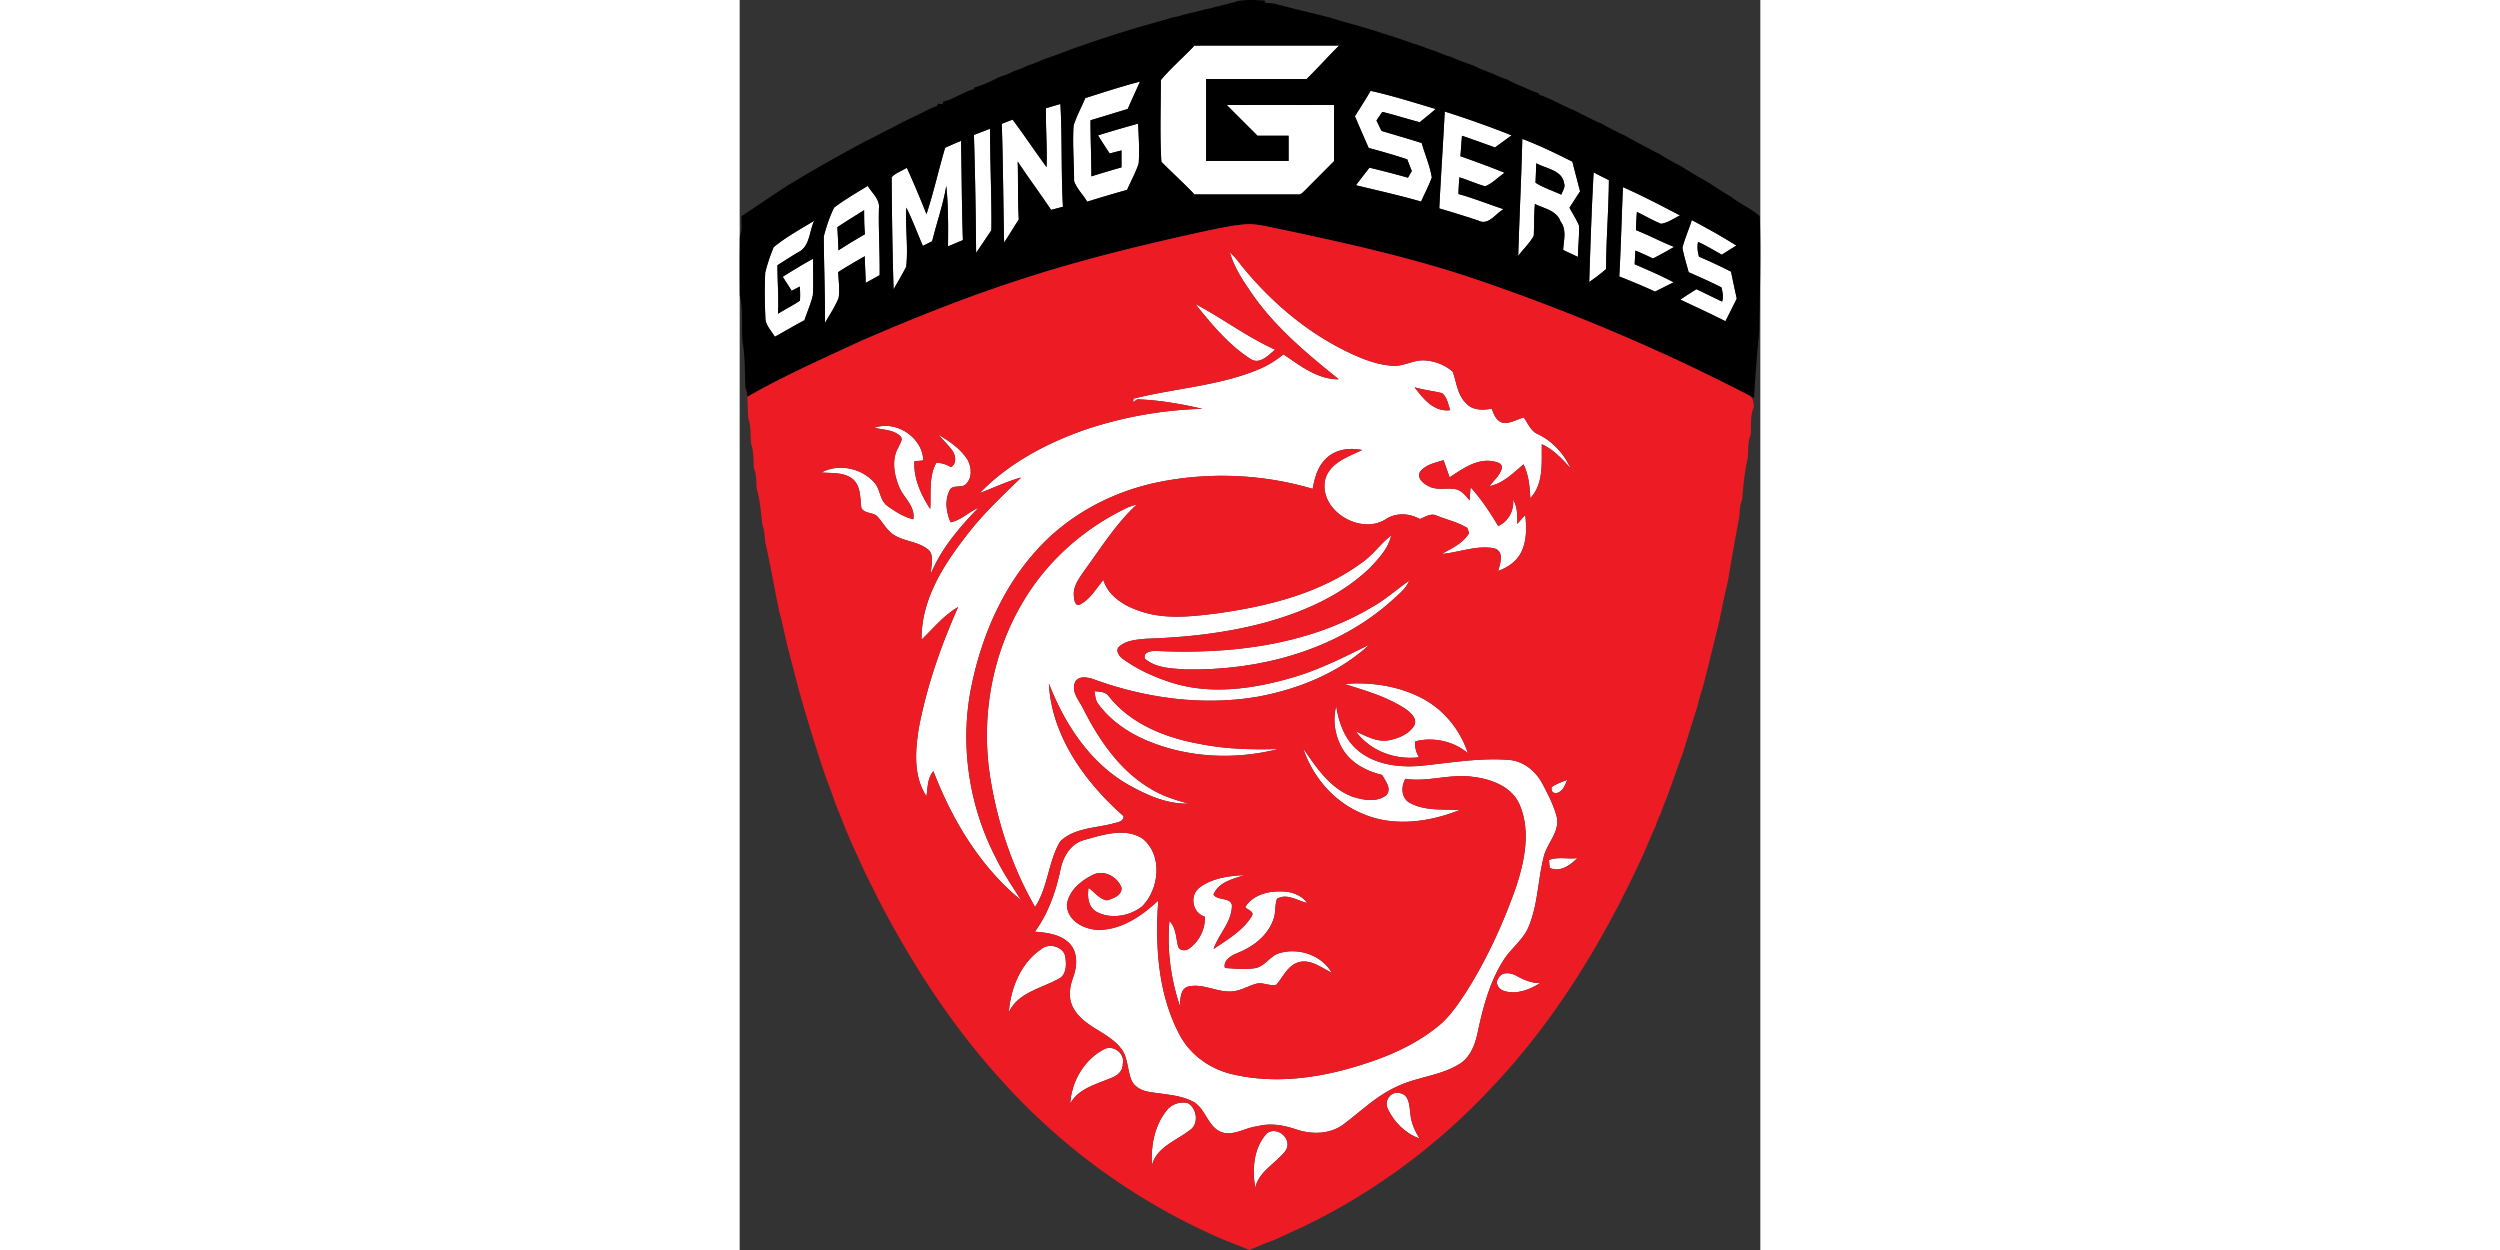 <svg xmlns="http://www.w3.org/2000/svg" width="40" height="20" viewBox="0 0 890.385 1090.443"><rect x="0" y="0" width="890.385" height="1090.443" fill="#333333" stroke="none"/><g fill="#FFF"><path d="M396.717 39.766c42.086-.122 84.173-.023 126.26-.05-9.661 9.54-18.663 19.713-28.375 29.206-29.229.169-58.481.023-87.708.071v71.364h71.974v-21.958h-27.131c-8.954-8.931-17.91-17.858-26.813-26.813 31.181-.05 62.386 0 93.591-.026 0 16.348-.025 32.694.023 49.042-8.175 8.271-16.469 16.418-24.568 24.739-2.222 1.88-4.221 5.025-7.613 4.271-29.863.05-59.751.023-89.612 0-9.272-9.857-19.396-18.858-28.862-28.473-1.393-23.617-.465-47.6-.441-71.341 8.953-10.685 19.736-19.81 29.275-30.032zM301.564 85.536c15.835-5.001 31.62-10.198 47.7-14.37-3.588 7.953-7.198 15.906-10.76 23.886-10.811 3.317-21.595 6.636-32.426 9.857-.05 16.32.708 32.618.731 48.941 8.711-2.757 17.469-5.345 26.278-7.855 0-4.929-.026-9.857.023-14.76-3.464.877-6.905 1.756-10.346 2.633-3.464-5.221-6.905-10.467-10.15-15.785 11.565-3.636 23.252-6.978 34.963-10.248.563 11.589 1.293 23.204.513 34.793-2.611 7.977-6.783 15.32-10.101 23.031-11.663 3.196-23.252 6.686-34.791 10.295-3.636-6.073-9.078-11.271-11.467-17.956.023-16.227-1.537-32.499-.415-48.699 2.759-8.174 6.759-15.881 10.248-23.763zM550.4 79.241c19.202 4.246 37.989 10.248 56.823 15.835-4.536 3.977-9.271 7.71-13.931 11.539-10.931-2.828-21.665-6.295-32.621-9.001a355.889 355.889 0 0 0-5.146 7.515c1.463 3 2.926 6.026 4.415 9.052 11.688 3.563 23.422 6.854 35.062 10.612 2.854 10.028 7.123 19.737 8.809 30.059-2.635 7.198-6.247 14.006-9.345 21.006-18.787-5.393-37.892-9.637-56.873-14.272 3.879-5.148 7.832-10.247 11.809-15.346 11.226 2.78 22.47 5.563 33.597 8.785.829-1.441 2.487-4.344 3.316-5.783-1.314-3.44-2.683-6.857-3.977-10.248-11.124-3.612-22.322-6.955-33.618-9.907-4.026-9.221-8.103-18.444-12.03-27.715 4.658-7.321 9.367-14.616 13.71-22.131zM267.261 94.392c4.147-1.244 8.368-2.464 12.54-3.708 1.661 29.861.539 59.823 2.221 89.71-3.488.903-6.952 1.83-10.369 2.709-9.441-14.248-19.737-27.913-29.105-42.208.487 16.884-.024 33.768.951 50.626-4.415 6.612-8.345 13.518-12.81 20.055-.73-34.548-.903-69.097-2.024-103.618 3.146-1.22 6.295-2.416 9.466-3.612 10.126 13.614 19.567 27.741 29.597 41.43.679-17.153-.906-34.255-.467-51.384zM615.078 97.27c19.666 6.295 39.161 13.128 58.338 20.813-4.83 3.514-9.662 7.026-14.469 10.541-9.613-3.367-19.15-6.955-28.813-10.174-.538 5.928-.879 11.882-1.367 17.81 12.931 4.586 25.837 9.294 38.574 14.467-5.782 3.809-10.639 9.321-17.104 11.785-7.612-2.17-14.857-5.49-22.421-7.832-.343 4.855-.659 9.686-.781 14.541 13.321 3.733 26.204 8.882 39.33 13.25-6.831 3.755-13.027 14.444-21.787 10.05-11.346-3.805-22.789-7.319-34.279-10.71 1.414-28.18 3.341-56.359 4.779-84.541zM204.362 117.742a812.456 812.456 0 0 1 14.079-5.442c-.05 29.547 1.463 59.044 1.17 88.564-4.489 6.517-8.783 13.176-13.345 19.643-.269-34.255-.853-68.534-1.904-102.765zM682.736 121.156c14.956 5.661 29.423 12.664 43.697 19.885 2.194 8.637 4.438 17.25 6.732 25.888-3.146 4.731-6.196 9.49-9.271 14.248 2.756 5.244 6.123 10.197 8.367 15.711.22 9.103-.877 18.153-1 27.252-4.294-2.049-8.588-4.023-12.857-6.049.317-8.296 3.343-17.518-2.268-24.789-3.395-9.686-14.274-11.319-22.399-15.347-.853 9.224-.56 18.47-1.001 27.692-3.487 6.563-9.148 11.638-13.563 17.592 1.002-34.035 2.757-68.047 3.563-102.083m12.149 21.277c-.047 5.659-.462 11.296-.609 16.955 6.955 4.465 15.006 7.002 22.544 10.419.88-3.194 3.66-6.245 2.416-9.711-1.635-11.759-15.762-12.857-24.351-17.663zM179.233 128.89c4.586-2.072 9.199-4.122 13.883-6.001.61 28.863.61 57.727 1.636 86.589a1283.686 1283.686 0 0 0-12.98 5.489c.122-17.615.317-35.279-1.537-52.82-2.709 16.42-8.344 32.156-12.296 48.284a805.86 805.86 0 0 0-8.101 4.074c-4.903-11.103-9.001-22.568-14.468-33.402-.977 17.153 1.78 34.377-.073 51.479-3.317 6.807-7.392 13.25-11.027 19.885-1.001-32.62-1.465-65.288-1.685-97.909 3.537-3.757 8.882-5.466 13.25-8.198 6.071 13.321 11.757 26.838 17.125 40.452 6.27-19.054 10.589-38.694 16.273-57.922zM744.95 150.386c4.415 2.292 8.833 4.563 13.321 6.784-.195 25.861-2.366 51.674-2.464 77.535a136.244 136.244 0 0 1-14.712 11.296c1.049-31.863 2.1-63.776 3.855-95.615zM82.446 181.03c9.295-6.977 19.397-12.833 29.302-18.883 3.685 6.27 10.736 11.638 9.735 19.664-.438 19.42.879 38.794.634 58.215-4.05 2.268-8.125 4.488-12.148 6.78-.148-7.78-.685-15.539-.88-23.299-7.781 4.539-15.615 9.004-23.178 13.907.438 7.515 1.439 15.104.415 22.592-3.171 7.612-7.758 14.541-11.882 21.641.122-25.203-.975-50.406-1.048-75.56 2.266-8.539 5.073-17.176 9.05-25.057m2.807 17.104c.291 6.757.756 13.49.9 20.273 7.541-4.978 15.323-9.587 23.13-14.126-.634-6.953-.755-13.932-.708-20.91-7.831 4.856-15.686 9.638-23.322 14.763zM770.519 163.243c16.957 7.491 33.378 16.128 49.822 24.69-5.465 2.563-10.662 6.541-16.664 7.296-7.174-3.073-13.98-6.904-20.959-10.346-.415 5.271-.732 10.564-.805 15.885 11.246 4.462 21.959 10.175 33.229 14.64-6.05 3.536-12.173 6.953-18.42 10.1-5.049-2.464-10.198-4.708-15.32-6.929-.27 3.977-.465 7.977-.637 11.954 11.468 4.93 22.959 9.955 34.036 15.736-5.416 2.709-10.831 5.393-16.25 8.125-10.271-4.758-20.738-9.027-31.229-13.247 1.464-25.961 2.075-51.943 3.197-77.904zM830.588 191.985c13.176 7.025 26.302 14.248 38.915 22.274-4.294 2.587-8.517 5.247-12.712 7.929-6.882-3.757-13.541-7.929-20.715-11.124-.975 4.294-.389 8.661.807 12.856 9.466 4.05 18.811 8.37 27.96 13.078 1.536 7.854 3.295 15.688 4.978 23.545-3.293 6.586-6.563 13.15-9.904 19.712-12.932-6.66-26.204-12.614-39.307-18.883 4.612-3.101 9.247-6.173 14.005-9.078 7.491 3.539 14.933 7.222 22.396 10.834 1.438-4.172.415-8.368-.61-12.442-9.344-4.758-18.955-9.004-28.546-13.199-1.877-7.101-4.172-14.126-5.439-21.374 2.098-8.246 5.659-16.028 8.172-24.128zM29.673 215.601c10.857-8.903 23.351-15.734 35.354-23.029-4.368 9.125-3.687 22.544-13.958 27.496-6.124 3.611-12.103 7.49-18.104 11.296-.048 14.126 1.246 28.229.44 42.355 6.319-3.953 13.052-7.246 19.199-11.468a82.467 82.467 0 0 0-.169-12.271c-1.756.901-5.271 2.758-7.054 3.685-2.608-4.098-5.243-8.175-7.831-12.249 8.733-5.416 17.469-10.855 26.547-15.711-.222 10.612.415 21.25-.245 31.863-1.732 7.467-4.954 14.493-7.319 21.788-8.735 4.61-17.2 9.686-25.861 14.443-3.075-5.466-8.491-10.297-8.245-17.007a430.16 430.16 0 0 1-.148-38.913c1.904-7.589 4.368-15.08 7.394-22.278zM427.655 220.14c4.489 3.903 7.905 8.81 11.613 13.419 25.57 31.034 57.14 57.628 93.737 74.707 11.418 5.416 23.52 9.881 36.229 10.809 10.104.854 19.178-5.686 29.328-4.634 8.489.778 16.979 4.098 23.447 9.759 3.438 9.221 4.022 20.03 11.465 27.3 5.563 6.612 14.834 6.466 22.618 5.001 1.854 5.271 4.415 11.687 10.808 12.518 5.979.146 11.395-3.318 17.129-4.808 3.757 5.247 6.245 12.127 12.686 14.737 12.59 6.052 22.474 17.03 28.206 29.668-7.37-8.172-14.934-16.493-25.181-21.105-.293 15.885 1.88 34.5-10.025 47.064-.44-10.076-1.466-20.25-5.88-29.447-9.078 7.417-17.643 16.638-29.67 18.909 3.66-4.979 8.979-9.173 10.64-15.371.927-4.782-4.711-5.613-8.053-6.345-14.176-2.194-26.253 6.856-37.45 14.079-1.757-5.004-3.539-9.98-5.247-14.981-7.222 2.271-15.59 3.807-20.493 10.173-3.002 5.563 2.805 10.126 7.172 12.396 7.468 4.246 16.3 1.122 24.327 2.854 5.196 1.22 8.367 5.904 11.758 9.662.195-3.829.465-7.637.807-11.441 9.297 10.296 17.055 21.885 24.081 33.841 9.052-4.296 13.784-13.25 13.052-23.205 3.66 6.563 3.831 14.103 3.588 21.422a126.228 126.228 0 0 1 7.003-7.855c1.17 10.979 1.389 22.765-3.733 32.863-4.099 7.832-11.761 13.028-19.934 15.933 1.757-6.439 5.538-16.883-3.343-19.689-15.469-3-30.571 3.636-45.893 4.855 8.661-4.855 18.663-9.223 23.836-18.225-.367-1.099-1.146-3.319-1.513-4.417-8.173-5.025-17.834-7.148-26.69-10.734-5.173-2.538-10.005 1.194-14.713 2.927-8.854-4.929-20.029-5.733-28.887-.365-22.105 15.249-59.458-6.687-53.726-33.938 3.929-14.811 19.908-19.982 32.254-25.86-11.297-2.467-24.544-.415-32.521 8.563-6.541 6.831-8.979 16.249-10.615 25.277-42.208-12.52-87.587-14.713-130.821-6.564-42.158 7.832-82.271 28.742-110.816 61.02-29.204 32.621-46.99 74.218-55.846 116.77-10.662 50.894-2.659 105.182 21.396 151.221 6.125 12.76 14.248 24.349 21.665 36.376-35.693-29.153-60.065-69.949-76.463-112.548-5.271 6.1-4.854 14.47-6.05 21.958-11.589-17.736-9.783-40.136-6.564-60.068 6.955-36.305 19.227-71.389 34.208-105.108-12.491 7.272-21.642 18.642-31.912 28.5-.415-36.402 20.737-67.681 42.45-95.032 13.321-16.835 29.108-31.451 44.43-46.43-12.442 3.367-24.031 9.075-36.084 13.541 25.104-25.935 57.944-43.378 91.762-55.236 32.961-11.101 67.657-17.321 102.448-18.225-18.666-4.271-37.696-7.663-56.874-8.272l-3.414 2.393c-.074-1.368-.246-3.002 1.486-3.343 35.377-8.76 72.561-10.858 106.597-24.691 8.297-3.292 15.979-8.003 22.908-13.614 14.567 9.857 29.767 21.911 48.261 21.764-28.789-23.104-57.727-47.186-78.195-78.316-6.909-10.039-13.519-20.554-16.789-32.412m161.171 117.697c7.517 10.076 16.764 21.763 31.012 19.957-1.878-5.099-2.563-11.319-7.148-14.834-7.907-1.952-16.079-2.734-23.864-5.123z"/><path d="M397.474 265.105c23.616 12.542 45.16 28.863 69.656 39.94-5.93 4.782-13.443 13.493-21.666 8.003-19.103-12.371-33.937-30.303-47.99-47.943zM117.604 373.164c18.834-6.807 42.013 8.344 42.575 28.499-1.928.195-5.783.56-7.71.755-.927 14.979 5.854 29.278 13.76 41.574.903-13.541-1.487-27.937 5.318-40.378 4.563.219 8.883 1.513 12.809 3.902 5.296-3.245 4.125-10.368.978-14.76-3.587-4.83-8.102-8.833-11.785-13.541 9.441 5.733 19.08 12.224 25.155 21.689 3.587 6.369 4.466 15.933-1.294 21.349-3.807 4.172-11.979-.195-14.368 5.833-4.32 8.637-2.76 18.956.949 27.545 9.295-1.855 15.835-9.052 24.302-12.664-16.493 17.005-32.183 35.279-41.43 57.383-.146-6.586 3.026-14.468-1.584-20.129-8.833-8.122-22.105-7.512-31.741-14.248-5.637-4.098-8.809-10.489-13.469-15.468-3.831-3.831-11.346-2.244-13.907-7.394-1.17-8.563-.316-18.908-7.489-25.178-7.611-6.148-18.152-4.953-27.302-5.782 15.077-8.052 34.962-3.832 46.161 8.833 5.294 5.928 4.637 15.443 11.32 20.371 6.931 4.831 14.224 9.712 22.618 11.612 1.975-11.88-9.125-19.029-12.711-29.204-4.223-10.49-6.247-23.252-.317-33.497 1.244-3.343 5.075-7.612.927-10.442-6.005-5.124-14.52-4.804-21.765-6.66zM339.161 442.406a69.665 69.665 0 0 1 7.441-2.391c-18.029 16.517-30.983 37.378-45.306 56.97-4.855 7.174-11.198 14.81-9.591 24.154.172 2.878 1.345 8.199 5.395 6.076 8.904-4.661 13.881-13.883 20.176-21.325 4.293 13.884 17.396 22.104 30.4 26.667 22.201 8.246 46.234 5.32 69.144 2.466 43.869-6.149 88.857-17.227 125.235-43.674 10.028-6.709 16.858-16.933 26.302-24.252-2.392 11.126-10.49 19.69-17.98 27.741-25.813 25.18-60.02 39.721-94.422 48.943-33.034 8.638-67.191 12.321-101.252 13.42-7.93.805-16.833 1.192-23.252 6.514-4.341 3.414-.316 8.856 3.026 11.222 11.979 8.613 25.544 14.982 39.549 19.616 34.841 12.027 72.803 6.733 107.425-3.293 23.813-6.759 45.893-18.079 67.975-28.96-26.813 24.836-62.047 38.915-97.593 45.526-48.212 8.173-98.229 1.244-143.877-15.541-4.95-1.537-12.59-2.881-15.371 2.83-3.659 8.855 4.099 16.54 7.565 24.055 13.686 26.89 31.691 53.093 58.139 68.756 10.177 6.366 21.716 9.904 33.184 13.103-19.202.634-37.184-7.831-53.504-17.03-32.963-19.3-54.628-52.823-68.22-87.712 2.49 46.185 31.597 86.053 65.169 115.695.17 5.247-6.125 5.319-9.833 6.611-15.346 3.979-33.62 3.758-45.526 15.519-10.419 17.688-10.467 39.817-21.861 57.116-20.566-35.792-33.571-75.731-39.646-116.501-7.589-52.921 3.146-108.475 31.644-153.88 21.322-34.158 53.064-61.411 89.465-78.441z"/><path d="M551.182 529.85c11.832-6.541 21.908-15.592 32.887-23.374-2.78 7.271-9.294 11.98-14.784 17.126-48.748 43.87-116.184 61.68-180.667 60.362-11.956-.854-25.594-1.024-35.109-9.345-2.097-6.245 6.442-7.003 10.563-6.733 63.947 2.903 131.091-4.879 187.11-38.036zM527.491 596.652c22.567-1.929 46.16 1.535 66.532 11.784 19.616 9.831 34.548 27.887 41.281 48.723-12.149-10.564-30.473-14.494-45.893-10.42-.73 4.93.781 9.614 3.194 13.907-20.883 2.489-42.572-5.463-55.162-22.665 9.149 4.146 18.713 9.784 29.204 7.732 8.296-1.682 17.224-5.244 21.786-12.809 3.026-5.78-2.78-10.855-6.904-14.003-16.294-11.05-35.519-16.321-54.038-22.249zM309.446 602.947c4.293.512 9.442.219 12.345 4.146 19.104 24.425 49.65 36.502 79.344 41.819 22.642 4.635 45.819 5.146 68.85 4.489-37.891 9.686-79.391 7.832-115.547-7.688-16.202-6.952-31.353-17.369-41.746-31.789-2.465-3.122-2.44-7.293-3.246-10.977z"/><path d="M526.345 654.035c-6.932-11.198-9.297-25.47-5.954-38.208 2.269 14.592 7.515 29.692 19.471 39.185 14.761 12.053 34.96 14.59 53.406 13.126 26.057-2.562 52.211-7.343 78.488-5.173 12.224 1.244 22.471 9.564 28.203 20.129 5.148 9.688 10.396 19.616 13.03 30.328 2.146 12.954-8.905 22.396-11.614 34.279-5.075 20.176-5.025 41.646-13.225 61.019-4.782 11.418-15.469 18.737-21.885 29.082-12.175 19.227-17.958 41.552-22.618 63.583-2.218 10.319-6.439 21.2-15.906 26.937-17.005 10.49-37.891 11.198-55.58 20.151-17.102 7.905-30.567 21.324-45.5 32.426-11.714 8.709-27.498 8.903-40.917 4.438-10.93-3.708-22.689-5.929-34.06-2.805-10.248 1.048-19.835 8.172-30.279 5.466-13.295-4.051-14.49-21.155-26.228-27.157-11.931-6.002-25.568-6.072-38.451-8.415-5.978-.978-12.101-4.101-14.784-9.785-3.514-8.221-3.146-17.713-7.563-25.567-10.637-16.642-33.571-20.031-43.209-37.599-4.782-8.297-3.464-18.225-.268-26.813 3.392-9.318 4.368-21.005-2.563-29.009-7.734-8.491-19.957-10.002-30.791-10.905 11.589-15.908 18.177-34.743 22.251-53.847 2.221-11.32 8.734-22.838 20.568-26.083 16.152-4.514 35.401-11.102 50.894-1.415 18.005 14.2 14.981 44.26-.317 59.387-10.76 8.466-27.057 11.246-39.428 4.756-7.539-4.074-8.368-13.441-7.172-21.005 5.294 3.609 9.197 9.661 15.906 10.857 5.32-1.317 13.126-4.296 12.906-10.834-3.366-9.442-14.979-16.055-24.566-11.565-10.64 5.075-21.57 13.907-23.131 26.326.27 13.931 14.932 21.496 27.326 21.859 20.371.099 38.11-12.246 52.383-25.642-2.758 39.279-.392 80.732 18.152 116.281 9.197 18.104 26.861 30.767 46.501 35.278 39.476 9.321 80.831 2.586 118.746-10.246 22.787-7.517 44.917-18.127 63.289-33.791 9.101-8.272 15.931-18.643 22.616-28.888 17.786-28.327 31.717-58.973 42.818-90.494 7.441-22.764 12.905-48.601 3.173-71.51-6.639-15.761-24.276-22.398-40.087-24.351-19.935-3.245-39.72 4.685-59.628 1.587-3.953 6.783-3.733 16.737 3.805 20.934 13.224 7.271 28.985 5.416 43.502 6.295-26.982 10.784-58.75 15.077-85.953 2.659-24.131-10.296-42.453-31.889-50.602-56.604 11.37 16.492 23.226 34.768 42.842 42.185 9.297 3.026 21.081 5.294 29.522-1.001 5.439-5.537-.637-12.613-3.394-17.833-13.386-3.221-26.636-10.052-34.125-22.008zM708.304 686.681c4.076-3.002 9.004-4.49 13.664-6.367-1.928 4.513-3.733 10.1-9.075 11.467-3.589.34-5.125-1.368-4.589-5.1zM706.059 750.215c7.882-3.05 16.469-.586 24.69-1.685-6.002 6.271-15.248 12.759-24.151 8.563a693.06 693.06 0 0 1-.539-6.878z"/><path d="M400.766 774.586c11.151-8.637 25.935-10.563 39.646-11.174-10.197 3.44-22.518 5.93-27.104 17.078 4.024 5.466 14.295 1.978 16.125 8.954.269 14.713-11.589 25.276-16.004 38.453 12.078-8.32 25.764-16.008 33.474-28.961 2.1-4.003-4.122-5.271-5.904-7.637 6.344-10.271 19.151-13.932 30.597-13.665 8.733-.267 18.225 2.611 23.447 10.076-8.469-1.927-17.738-8.708-26.303-3.659-2.123 5.904-.806 12.591-3.293 18.494-5.147 14.347-18.396 23.983-32.182 29.277-4.954 2.001-11.71 6.416-9.904 12.613 8.634.513 17.419 1.514 26.033.172 9.221-1.439 13.563-11.613 22.592-13.443 16.347-4.44 36.034 2.366 44.503 17.47-8.711-4.222-17.397-11.518-27.718-9.516-10.197 2.22-14.419 12.711-20.519 19.933-5.515 1.439-10.905-1.928-16.42-1.17-7.393 1.684-13.906 6.171-21.52 6.93-13.273 1.438-25.739-7.271-39.037-4.196-7.124 2.219-6.686 10.882-7.296 16.907-7.953-23.74-11.343-49.188-9.075-74.146 5.759 5.832 5.635 14.152 7.394 21.617 1.048 4.758 6.952 4.88 10.174 2.244 8.513-6.318 13.979-16.907 13.248-27.616-10.759-3.149-13.395-18.032-4.954-25.035zM263.43 827.75c6.929-5.686 20.421-1.513 20.812 8.125.903 6.563.61 15.104-6.393 18.25-15.102 8.223-35.084 11.81-43.062 28.937 1.659-21.179 10.394-43.185 28.643-55.312zM661.877 853.368c3.049-6.197 11.1-4.88 16.054-1.976 6.295 3.537 13.004 6.244 20.396 6.244-9.174 5.686-20.591 10.247-31.375 6.881-4.613-1.292-8.442-6.758-5.075-11.149zM318.935 914.777c8.246-2.878 17.324 4.66 15.249 13.396.269 6.687-5.392 10.639-11.027 12.59-12.638 5.294-27.765 8.979-34.791 22.007 1.122-19.763 12.614-39.16 30.569-47.993zM565.308 967.135c-3.343-7.344 3.124-15.833 11.027-13.467 8.318 1.878 7.76 11.688 8.832 18.322.634 7.687 3.929 14.713 7.904 21.177-12.27-4.292-22.372-14.368-27.763-26.032zM372.71 968.405c4.27-5.317 11.542-7.688 18.2-6.123 8.224 4.465 9.979 18.663 1.514 23.836-11.71 9.102-28.742 14.541-32.767 30.521-1.172-16.833 2.221-34.864 13.053-48.234zM460.248 988.386c9.346-6.244 22.424 5.782 16.008 15.471-8.491 11.077-23.033 17.614-26.521 32.276-2.782-16.15-1.464-35.376 10.513-47.747z"/></g><path d="M434.559.898C442.341-.54 450.246.07 458.101.534l.098 1.779c2.93.271 5.904.587 8.856.953 16.176 4.514 32.62 8.052 48.87 12.345 11.271 3.611 22.738 6.489 34.06 9.954 2.489.806 4.979 1.587 7.491 2.343a308.48 308.48 0 0 0 7.245 2.342c9.833 3.002 19.471 6.662 29.276 9.759 2.344.879 4.709 1.756 7.077 2.635 2.487.854 4.978 1.686 7.488 2.538 3.905 1.807 7.93 3.392 12.151 4.441 4 1.877 8.125 3.609 12.344 5.075 2.393.829 4.809 1.683 7.248 2.538 5.49 2.804 11.271 5.024 17.079 7.172 3.901 1.978 7.953 3.709 12.223 4.954 6.952 3.854 14.468 6.588 21.689 9.931 1.438.512 4.318 1.561 5.759 2.073l.536 1.293c10.588 3.536 20.054 9.588 30.448 13.541 1.221.634 3.66 1.927 4.881 2.561 1.22.61 3.659 1.83 4.854 2.44a959.71 959.71 0 0 1 4.953 2.438c3.197 1.708 6.515 3.198 9.907 4.539 3.098 1.854 6.292 3.563 9.563 5.196 1.222.634 3.66 1.878 4.88 2.514 1.221.536 3.685 1.635 4.903 2.171 10.369 6.049 21.104 11.469 31.741 17.056 5.466 3.586 11.271 6.636 17.079 9.635a606.208 606.208 0 0 0 24.52 14.639c6.442 4.148 12.763 8.444 19.447 12.199 7.902 6.321 17.517 10.274 25.129 16.958 1.099 33.547.074 67.168-.536 100.716-1.902 19.249-3.317 38.572-4.49 57.871a208.905 208.905 0 0 1-3.414-1.708c-76.001-39.522-155.174-72.925-236.199-100.714-55.018-18.86-111.816-31.62-168.613-43.697-10.588-1.978-21.031-5.026-31.814-5.513-11.785.438-23.351 3.05-34.865 5.342-51.676 11.173-103.154 23.494-153.584 39.378-51.748 16.176-102.203 36.157-151.879 57.774-32.863 15.443-66.266 29.936-97.714 48.162a26.631 26.631 0 0 0-1.685-7.832c-.755-12.98-.195-26.181-2.439-38.989-1.389-13.783.685-28.203-2.514-41.598-.169-17.299-.243-34.597.05-51.87 2.487-5.393 1.075-11.491 1.341-17.227 13.419-8.855 26.693-18.006 40.233-26.739 22.349-13.713 45.282-26.472 68.362-38.939 6.563-3.073 12.907-6.588 19.396-9.833 1.244-.61 3.71-1.83 4.931-2.44 7.879-4.513 16.223-8.147 24.348-12.173 4.391-2.22 8.734-4.612 13.469-6.075l.536-2.05c1.075.122 3.221.392 4.271.513l.535-2.245c9.321-2.294 17.2-8.246 26.424-10.857l.465-1.368c7.902-2.17 15.296-5.903 22.616-9.514 4.27-1.196 8.418-2.807 12.272-5.001a67.164 67.164 0 0 0 12.175-4.879c4.172-1.271 8.271-2.807 12.199-4.734 8.954-3.221 18.005-6.221 26.788-9.88a430.07 430.07 0 0 0 7.246-2.416c12.104-4.344 24.374-8.223 36.623-12.199a310.33 310.33 0 0 0 7.417-2.221c11.32-3.464 22.812-6.439 34.131-9.904 3.245-.708 6.564-1.367 9.735-2.416 6.489-1.731 13.102-3.073 19.592-4.88 3.293-.634 6.538-1.392 9.759-2.416 3.195-.755 6.44-1.485 9.662-2.342 3.245-.808 6.636-1.539 9.833-2.735m-37.842 38.868c-9.538 10.223-20.321 19.348-29.278 30.033-.024 23.741-.951 47.725.441 71.341 9.466 9.614 19.59 18.615 28.862 28.473 29.861.023 59.749.05 89.612 0 3.394.755 5.393-2.391 7.613-4.271 8.101-8.32 16.395-16.469 24.568-24.739-.05-16.347-.023-32.693-.023-49.042-31.205.026-62.41-.023-93.591.026 8.903 8.954 17.859 17.881 26.813 26.813h27.131v21.958h-71.974V68.994c29.228-.048 58.48.098 87.708-.071 9.712-9.493 18.714-19.667 28.375-29.206-42.085.025-84.172-.073-126.257.049m-95.153 45.77c-3.488 7.882-7.489 15.589-10.246 23.764-1.122 16.2.438 32.473.415 48.699 2.39 6.686 7.832 11.882 11.467 17.956 11.539-3.61 23.128-7.098 34.791-10.295 3.317-7.71 7.489-15.055 10.101-23.031.78-11.589.05-23.204-.513-34.793-11.711 3.271-23.396 6.611-34.963 10.248 3.245 5.318 6.687 10.563 10.15 15.785 3.44-.877 6.881-1.756 10.346-2.633-.05 4.902-.023 9.831-.023 14.76-8.81 2.511-17.567 5.099-26.278 7.855-.024-16.323-.782-32.621-.731-48.941 10.831-3.222 21.615-6.54 32.426-9.857 3.562-7.979 7.172-15.933 10.76-23.886-16.083 4.171-31.867 9.368-47.702 14.369M550.4 79.241c-4.343 7.515-9.052 14.811-13.712 22.13 3.929 9.271 8.004 18.494 12.03 27.715 11.296 2.952 22.494 6.295 33.618 9.907 1.294 3.391 2.661 6.807 3.977 10.248-.829 1.438-2.487 4.341-3.315 5.783-11.128-3.222-22.372-6.005-33.598-8.785-3.977 5.099-7.93 10.197-11.809 15.346 18.981 4.637 38.086 8.88 56.873 14.272 3.098-7 6.71-13.809 9.345-21.006-1.685-10.321-5.954-20.03-8.81-30.059-11.639-3.758-23.372-7.05-35.061-10.612-1.489-3.025-2.952-6.052-4.415-9.052a377.406 377.406 0 0 1 5.146-7.515c10.956 2.707 21.69 6.173 32.62 9.001 4.66-3.829 9.396-7.563 13.932-11.539-18.832-5.586-37.619-11.587-56.821-15.834M267.261 94.392c-.438 17.128 1.146 34.231.465 51.384-10.029-13.688-19.471-27.814-29.597-41.43a1152.783 1152.783 0 0 0-9.467 3.612c1.123 34.521 1.294 69.07 2.025 103.618 4.465-6.538 8.394-13.442 12.809-20.055-.975-16.858-.462-33.742-.95-50.626 9.367 14.296 19.664 27.96 29.105 42.208 3.417-.879 6.881-1.806 10.369-2.709-1.682-29.888-.56-59.849-2.221-89.71-4.169 1.244-8.39 2.466-12.538 3.708m347.817 2.878c-1.438 28.183-3.365 56.361-4.78 84.541 11.491 3.391 22.935 6.905 34.279 10.71 8.76 4.395 14.956-6.295 21.787-10.05-13.126-4.367-26.009-9.516-39.33-13.25.122-4.855.438-9.686.781-14.541 7.563 2.342 14.81 5.661 22.421 7.832 6.467-2.464 11.322-7.977 17.104-11.785-12.737-5.173-25.645-9.881-38.574-14.467.488-5.928.829-11.882 1.367-17.81 9.662 3.219 19.198 6.807 28.813 10.174 4.807-3.514 9.639-7.026 14.468-10.541-19.175-7.683-38.67-14.517-58.336-20.813m-410.716 20.472c1.051 34.23 1.635 68.51 1.904 102.765 4.563-6.467 8.855-13.126 13.345-19.643.293-29.521-1.22-59.019-1.17-88.564a812.456 812.456 0 0 0-14.079 5.442m478.374 3.414c-.806 34.036-2.562 68.048-3.563 102.083 4.415-5.954 10.076-11.029 13.563-17.592.441-9.223.148-18.47 1.001-27.692 8.125 4.027 19.006 5.661 22.399 15.347 5.609 7.271 2.585 16.493 2.268 24.789 4.271 2.025 8.563 4 12.857 6.049.123-9.099 1.22-18.15 1-27.252-2.244-5.514-5.611-10.467-8.367-15.711 3.073-4.758 6.123-9.517 9.271-14.248a2433.701 2433.701 0 0 1-6.732-25.888c-14.275-7.221-28.741-14.223-43.697-19.885m-503.503 7.734c-5.685 19.229-10.002 38.868-16.272 57.922-5.369-13.614-11.055-27.131-17.127-40.452-4.368 2.732-9.713 4.44-13.25 8.198.219 32.621.684 65.289 1.685 97.909 3.636-6.635 7.71-13.078 11.027-19.885 1.854-17.103-.903-34.326.073-51.479 5.467 10.834 9.564 22.3 14.468 33.402a785.235 785.235 0 0 1 8.101-4.074c3.953-16.128 9.587-31.864 12.296-48.284 1.854 17.541 1.659 35.206 1.537 52.82 4.319-1.854 8.637-3.684 12.98-5.489-1.024-28.862-1.024-57.727-1.636-86.589-4.683 1.879-9.296 3.929-13.882 6.001m565.717 21.496c-1.756 31.839-2.807 63.752-3.854 95.615a136.44 136.44 0 0 0 14.712-11.296c.098-25.861 2.269-51.674 2.464-77.535-4.489-2.221-8.907-4.492-13.322-6.784M82.446 181.03c-3.977 7.882-6.783 16.519-9.051 25.058.074 25.153 1.17 50.356 1.048 75.56 4.124-7.1 8.711-14.028 11.882-21.641 1.025-7.489.024-15.077-.415-22.592 7.563-4.903 15.396-9.369 23.178-13.907.195 7.76.731 15.519.88 23.299 4.023-2.292 8.099-4.513 12.148-6.78.245-19.421-1.072-38.795-.634-58.215 1-8.026-6.052-13.396-9.735-19.664-9.904 6.049-20.007 11.905-29.301 18.882m688.073-17.787c-1.122 25.961-1.732 51.942-3.195 77.904 10.49 4.22 20.957 8.489 31.229 13.247 5.419-2.732 10.834-5.416 16.25-8.125-11.077-5.782-22.568-10.808-34.036-15.736.172-3.978.367-7.978.637-11.954 5.122 2.221 10.271 4.465 15.32 6.929 6.247-3.146 12.37-6.563 18.42-10.1-11.27-4.465-21.982-10.176-33.229-14.64.07-5.32.389-10.614.804-15.885 6.979 3.44 13.785 7.272 20.959 10.346 6.002-.755 11.199-4.733 16.664-7.296-16.445-8.562-32.866-17.199-49.823-24.69m60.069 28.742c-2.513 8.101-6.073 15.882-8.174 24.129 1.269 7.248 3.563 14.273 5.439 21.374 9.591 4.195 19.202 8.441 28.546 13.199 1.025 4.074 2.05 8.271.61 12.442-7.465-3.612-14.905-7.295-22.396-10.834-4.758 2.905-9.393 5.978-14.005 9.078 13.103 6.269 26.375 12.223 39.306 18.883 3.344-6.562 6.612-13.126 9.905-19.712-1.683-7.857-3.44-15.689-4.978-23.545-9.149-4.708-18.494-9.028-27.96-13.078-1.194-4.196-1.78-8.563-.807-12.855 7.175 3.194 13.833 7.366 20.716 11.123 4.194-2.683 8.416-5.342 12.711-7.929-12.612-8.026-25.738-15.249-38.913-22.275M29.673 215.601c-3.025 7.198-5.489 14.689-7.394 22.278a430.896 430.896 0 0 0 .148 38.913c-.246 6.71 5.17 11.542 8.245 17.007 8.661-4.758 17.126-9.833 25.861-14.443 2.366-7.295 5.587-14.321 7.319-21.788.66-10.612.023-21.25.245-31.863-9.078 4.854-17.813 10.295-26.547 15.711 2.587 4.074 5.223 8.151 7.831 12.249 1.782-.927 5.297-2.783 7.054-3.685a82.6 82.6 0 0 1 .169 12.271c-6.147 4.222-12.88 7.515-19.199 11.468.806-14.127-.488-28.229-.44-42.355 6.001-3.806 11.979-7.685 18.104-11.296 10.271-4.951 9.59-18.37 13.958-27.496-12.004 7.294-24.497 14.126-35.354 23.029z"/><path d="M694.885 142.433c8.59 4.807 22.717 5.904 24.351 17.663 1.244 3.467-1.536 6.517-2.416 9.711-7.538-3.417-15.589-5.954-22.544-10.419.147-5.659.562-11.296.609-16.955zM85.253 198.134c7.637-5.125 15.492-9.907 23.323-14.763-.048 6.979.074 13.957.708 20.91-7.808 4.539-15.589 9.148-23.13 14.126-.146-6.783-.611-13.516-.901-20.273z"/><g fill="#ED1C24"><path d="M409.967 200.84c11.516-2.292 23.081-4.903 34.865-5.342 10.783.486 21.227 3.536 31.814 5.513 56.797 12.078 113.597 24.837 168.613 43.697 81.025 27.789 160.197 61.191 236.199 100.714 2.635 2.49 3.072 6.223 3.315 9.664-3.586 7.636-2.024 16.273-2.854 24.422-2.732 6.197-1.829 13.103-2.464 19.688-2.658 11.956-4 24.3-4.903 36.549-2.049 4.66-2.075 9.783-2.513 14.784-3.392 18.642-6.855 37.305-9.834 56.018-2.756 11.346-5.17 22.764-7.344 34.231-4.855 19.543-9.539 39.135-14.614 58.63-1.951 5.61-3.464 11.344-4.88 17.078-3.293 10.563-6.684 21.129-9.856 31.718-.779 2.439-1.562 4.903-2.269 7.367-4.221 11.296-8.102 22.716-12.176 34.062a671.646 671.646 0 0 0-2.658 7.195c-1.807 4.027-3.367 8.175-4.759 12.371a83.143 83.143 0 0 0-4.902 12.151c-3.392 7.27-6.538 14.687-9.612 22.104-33.962 74.512-76.708 145.95-133.359 205.479-44.187 47.479-96.738 87.151-154.635 116.431-1.246.584-3.71 1.778-4.93 2.39-1.221.609-3.61 1.88-4.83 2.514-9.052 3.831-17.786 8.345-26.838 12.148a170.187 170.187 0 0 0-12.249 4.809 362.79 362.79 0 0 0-7.612 3.22c-6.612-2.684-13.173-5.463-19.859-7.903-75.341-31.693-143.339-80.539-197.722-141.534-42.99-47.503-77.902-101.788-107.23-158.636a114.052 114.052 0 0 0-4.879-9.809l-2.342-4.881-2.538-4.88c-6.659-14.563-13.517-29.082-19.468-43.964a160.312 160.312 0 0 0-4.879-12.125c-3.491-8.858-6.295-17.958-9.907-26.743-8.88-25.813-16.883-51.894-24.25-78.145-3.198-12.348-6.467-24.668-9.638-37.038-2.611-10.395-4.516-20.982-7.417-31.304-4.293-20.348-7.759-40.915-12.32-61.141-.367-4.93-.66-9.881-2.392-14.542-1.318-10.638-2.073-21.543-5.025-31.839-.512-5.783.169-11.858-2.392-17.25-.561-7.246 0-14.663-2.465-21.618-.805-7.367.27-15.053-2.464-22.127-.316-6.271-.586-12.542-.708-18.811 31.448-18.228 64.851-32.719 97.714-48.162 49.676-21.617 100.131-41.599 151.879-57.774 50.43-15.883 101.909-28.204 153.587-39.379m17.688 19.3c3.27 11.858 9.88 22.373 16.786 32.401 20.469 31.131 49.406 55.212 78.195 78.316-18.494.147-33.692-11.906-48.26-21.764-6.93 5.611-14.612 10.322-22.909 13.614-34.036 13.833-71.22 15.933-106.597 24.691-1.731.341-1.561 1.975-1.486 3.343l3.414-2.393c19.178.61 38.208 4.002 56.874 8.272-34.792.903-69.487 7.124-102.448 18.225-33.816 11.858-66.656 29.301-91.762 55.236 12.053-4.465 23.643-10.174 36.084-13.541-15.32 14.979-31.107 29.595-44.43 46.43-21.713 27.351-42.865 58.629-42.45 95.032 10.271-9.856 19.421-21.227 31.912-28.5-14.981 33.719-27.252 68.803-34.208 105.108-3.219 19.934-5.024 42.332 6.564 60.067 1.196-7.487.779-15.857 6.05-21.957 16.397 42.599 40.77 83.395 76.463 112.548-7.417-12.027-15.54-23.616-21.665-36.376-24.055-46.039-32.058-100.327-21.396-151.221 8.855-42.552 26.643-84.149 55.846-116.77 28.546-32.277 68.658-53.188 110.816-61.02 43.234-8.147 88.614-5.954 130.821 6.564 1.636-9.028 4.074-18.446 10.615-25.277 7.978-8.978 21.225-11.029 32.521-8.563-12.346 5.878-28.325 11.051-32.254 25.86-5.732 27.252 31.619 49.188 53.726 33.938 8.856-5.368 20.031-4.563 28.887.365 4.708-1.732 9.54-5.465 14.714-2.927 8.855 3.586 18.518 5.709 26.689 10.734.367 1.098 1.146 3.319 1.513 4.417-5.173 9.001-15.175 13.369-23.836 18.225 15.32-1.22 30.425-7.854 45.893-4.855 8.881 2.807 5.1 13.25 3.343 19.689 8.173-2.903 15.835-8.101 19.934-15.933 5.122-10.1 4.903-21.884 3.733-32.863a127.422 127.422 0 0 0-7.003 7.855c.243-7.319.072-14.858-3.588-21.422.732 9.955-4 18.908-13.052 23.205-7.026-11.956-14.784-23.546-24.081-33.841-.342 3.806-.61 7.612-.807 11.441-3.391-3.758-6.562-8.442-11.758-9.662-8.027-1.731-16.859 1.391-24.327-2.854-4.367-2.269-10.174-6.831-7.172-12.396 4.903-6.366 13.271-7.903 20.493-10.173 1.708 5.001 3.49 9.978 5.247 14.98 11.198-7.222 23.274-16.272 37.45-14.078 3.342.73 8.979 1.563 8.053 6.345-1.66 6.197-6.979 10.393-10.639 15.371 12.026-2.271 20.591-11.492 29.669-18.909 4.415 9.197 5.438 19.371 5.88 29.447 11.906-12.563 9.732-31.18 10.025-47.064 10.247 4.613 17.811 12.934 25.181 21.105-5.732-12.639-15.616-23.617-28.206-29.668-6.439-2.609-8.928-9.49-12.686-14.737-5.734 1.489-11.15 4.954-17.129 4.808-6.393-.831-8.954-7.248-10.808-12.518-7.784 1.465-17.056 1.611-22.618-5.001-7.441-7.271-8.027-18.08-11.465-27.3-6.467-5.661-14.958-8.98-23.447-9.76-10.15-1.051-19.226 5.49-29.328 4.635-12.711-.928-24.813-5.393-36.229-10.809-36.598-17.079-68.167-43.673-93.737-74.707-3.705-4.6-7.122-9.505-11.61-13.408m-30.181 44.965c14.053 17.642 28.887 35.572 47.991 47.943 8.222 5.489 15.736-3.222 21.666-8.003-24.496-11.077-46.04-27.398-69.657-39.94m-279.87 108.059c7.246 1.855 15.761 1.537 21.763 6.662 4.148 2.831.317 7.101-.927 10.442-5.93 10.245-3.905 23.007.317 33.497 3.586 10.174 14.687 17.324 12.711 29.204-8.395-1.9-15.688-6.781-22.618-11.612-6.685-4.928-6.026-14.443-11.32-20.371-11.199-12.664-31.084-16.884-46.161-8.833 9.149.828 19.69-.367 27.302 5.782 7.172 6.27 6.319 16.614 7.489 25.178 2.563 5.148 10.076 3.563 13.907 7.394 4.661 4.979 7.832 11.37 13.469 15.468 9.636 6.736 22.909 6.126 31.741 14.248 4.61 5.661 1.439 13.543 1.584 20.129 9.247-22.104 24.938-40.378 41.43-57.383-8.467 3.612-15.007 10.809-24.302 12.664-3.709-8.589-5.27-18.908-.95-27.545 2.391-6.028 10.563-1.661 14.369-5.833 5.76-5.416 4.88-14.979 1.294-21.349-6.075-9.467-15.713-15.956-25.155-21.689 3.684 4.708 8.198 8.711 11.784 13.541 3.147 4.392 4.319 11.515-.977 14.76-3.926-2.39-8.246-3.684-12.809-3.902-6.806 12.441-4.415 26.838-5.318 40.378-7.906-12.296-14.687-26.596-13.76-41.574 1.928-.195 5.783-.56 7.71-.755-.561-20.158-23.739-35.307-42.573-28.501m221.557 69.242c-36.401 17.03-68.143 44.283-89.467 78.44-28.496 45.406-39.231 100.96-31.644 153.88 6.076 40.77 19.08 80.709 39.646 116.501 11.395-17.299 11.441-39.429 21.861-57.116 11.906-11.762 30.181-11.539 45.526-15.519 3.709-1.292 10.003-1.364 9.834-6.611-33.573-29.644-62.68-69.512-65.17-115.695 13.592 34.889 35.257 68.412 68.22 87.712 16.32 9.199 34.303 17.664 53.504 17.03-11.468-3.197-23.007-6.735-33.184-13.103-26.446-15.663-44.452-41.867-58.139-68.756-3.467-7.515-11.225-15.198-7.564-24.055 2.78-5.711 10.419-4.367 15.37-2.83 45.648 16.785 95.665 23.714 143.877 15.541 35.547-6.611 70.778-20.69 97.593-45.526-22.082 10.881-44.161 22.201-67.975 28.96-34.622 10.026-72.584 15.32-107.425 3.293-14.005-4.634-27.568-11.003-39.549-19.616-3.343-2.364-7.367-7.808-3.026-11.222 6.418-5.32 15.322-5.709 23.252-6.514 34.061-1.1 68.218-4.782 101.252-13.42 34.402-9.224 68.607-23.765 94.422-48.943 7.49-8.051 15.59-16.614 17.98-27.741-9.442 7.319-16.272 17.543-26.302 24.252-36.378 26.447-81.366 37.524-125.235 43.674-22.909 2.854-46.941 5.78-69.144-2.466-13.004-4.563-26.106-12.783-30.4-26.667-6.295 7.441-11.271 16.664-20.176 21.325-4.05 2.123-5.223-3.197-5.394-6.076-1.608-9.345 4.733-16.98 9.59-24.154 14.321-19.591 27.275-40.453 45.306-56.97a69.781 69.781 0 0 0-7.439 2.392m212.021 87.444c-56.019 33.157-123.163 40.939-187.11 38.037-4.122-.27-12.661.488-10.563 6.733 9.516 8.319 23.153 8.491 35.109 9.345 64.483 1.317 131.919-16.492 180.667-60.362 5.49-5.146 12.004-9.856 14.784-17.126-10.978 7.781-21.055 16.832-32.887 23.373m-23.691 66.802c18.519 5.928 37.743 11.198 54.04 22.251 4.124 3.146 9.932 8.223 6.904 14.003-4.563 7.563-13.49 11.127-21.786 12.809-10.491 2.053-20.055-3.586-29.204-7.732 12.59 17.202 34.279 25.154 55.162 22.665-2.413-4.293-3.926-8.979-3.194-13.907 15.421-4.074 33.742-.146 45.893 10.42-6.733-20.836-21.665-38.892-41.281-48.723-20.373-10.25-43.966-13.714-66.534-11.786m-218.045 6.295c.806 3.684.781 7.854 3.245 10.979 10.394 14.42 25.544 24.837 41.746 31.789 36.156 15.52 77.657 17.372 115.547 7.688-23.03.657-46.208.146-68.85-4.489-29.692-5.317-60.24-17.396-79.344-41.819-2.903-3.929-8.051-3.636-12.344-4.148m216.899 51.088c7.488 11.956 20.738 18.787 34.131 22.009 2.757 5.22 8.833 12.296 3.394 17.833-8.441 6.295-20.227 4.027-29.522 1.001-19.616-7.417-31.473-25.69-42.842-42.185 8.147 24.716 26.471 46.309 50.602 56.604 27.203 12.418 58.971 8.125 85.953-2.659-14.518-.879-30.278.976-43.502-6.295-7.538-4.194-7.758-14.149-3.805-20.934 19.908 3.098 39.693-4.832 59.628-1.587 15.811 1.951 33.448 8.59 40.087 24.351 9.732 22.909 4.27 48.746-3.173 71.511-11.103 31.521-25.032 62.167-42.818 90.493-6.687 10.245-13.517 20.614-22.616 28.888-18.372 15.664-40.502 26.274-63.289 33.791-37.915 12.832-79.271 19.567-118.746 10.247-19.64-4.514-37.305-17.177-46.501-35.279-18.544-35.549-20.91-77.002-18.152-116.281-14.272 13.396-32.012 25.739-52.383 25.643-12.395-.364-27.057-7.931-27.326-21.86 1.561-12.419 12.491-21.251 23.131-26.326 9.587-4.487 21.2 2.123 24.566 11.565.22 6.538-7.586 9.517-12.906 10.834-6.71-1.196-10.612-7.248-15.906-10.857-1.196 7.563-.367 16.932 7.172 21.005 12.371 6.49 28.667 3.71 39.428-4.756 15.299-15.127 18.322-45.187.317-59.387-15.492-9.686-34.741-3.098-50.894 1.415-11.834 3.245-18.349 14.763-20.568 26.083-4.074 19.104-10.662 37.938-22.251 53.847 10.833.903 23.057 2.414 30.791 10.905 6.931 8.004 5.954 19.689 2.563 29.009-3.197 8.59-4.515 18.519.268 26.814 9.638 17.565 32.572 20.957 43.209 37.598 4.417 7.855 4.05 17.348 7.563 25.567 2.684 5.686 8.806 8.809 14.784 9.786 12.883 2.342 26.521 2.413 38.451 8.415 11.736 6.002 12.933 23.105 26.228 27.156 10.443 2.706 20.031-4.418 30.279-5.466 11.369-3.124 23.13-.903 34.06 2.805 13.42 4.466 29.203 4.271 40.917-4.438 14.933-11.102 28.398-24.521 45.5-32.425 17.689-8.954 38.575-9.662 55.58-20.152 9.467-5.735 13.688-16.616 15.906-26.936 4.66-22.032 10.443-44.357 22.618-63.583 6.416-10.346 17.103-17.664 21.885-29.082 8.198-19.373 8.148-40.844 13.225-61.02 2.709-11.883 13.762-21.325 11.614-34.279-2.636-10.712-7.882-20.641-13.03-30.327-5.732-10.564-15.979-18.886-28.203-20.129-26.277-2.171-52.433 2.61-78.488 5.173-18.446 1.463-38.646-1.074-53.406-13.126-11.956-9.492-17.202-24.594-19.471-39.186-3.348 12.738-.983 27.009 5.948 38.207m181.959 32.646c-.536 3.731 1 5.439 4.589 5.1 5.342-1.367 7.146-6.954 9.075-11.467-4.66 1.877-9.587 3.365-13.664 6.367m-2.245 63.534c.124 1.706.391 5.146.539 6.878 8.903 4.196 18.149-2.292 24.151-8.563-8.221 1.099-16.808-1.365-24.69 1.685m-305.293 24.371c-8.441 7.003-5.806 21.887 4.954 25.035.73 10.709-4.734 21.298-13.248 27.616-3.221 2.636-9.125 2.514-10.174-2.244-1.758-7.465-1.635-15.785-7.394-21.617-2.268 24.96 1.122 50.406 9.075 74.146.61-6.025.172-14.688 7.296-16.907 13.297-3.075 25.763 5.636 39.037 4.196 7.613-.759 14.127-5.246 21.521-6.93 5.514-.758 10.904 2.609 16.419 1.17 6.1-7.222 10.32-17.713 20.519-19.933 10.319-2.002 19.007 5.294 27.718 9.516-8.469-15.104-28.155-21.91-44.503-17.47-9.027 1.83-13.371 12.004-22.592 13.443-8.614 1.342-17.398.341-26.033-.172-1.806-6.197 4.951-10.612 9.904-12.613 13.786-5.294 27.034-14.933 32.182-29.277 2.487-5.903 1.17-12.59 3.293-18.494 8.563-5.049 17.834 1.732 26.303 3.659-5.224-7.465-14.713-10.343-23.447-10.076-11.444-.267-24.253 3.395-30.596 13.665 1.781 2.365 8.003 3.634 5.903 7.637-7.71 12.953-21.396 20.641-33.474 28.961 4.415-13.177 16.272-23.74 16.004-38.453-1.83-6.978-12.102-3.488-16.125-8.954 4.586-11.148 16.907-13.638 27.104-17.078-13.711.61-28.494 2.537-39.646 11.174M263.43 827.75c-18.249 12.127-26.983 34.133-28.643 55.312 7.978-17.128 27.96-20.714 43.062-28.937 7.002-3.146 7.295-11.687 6.393-18.25-.391-9.638-13.883-13.81-20.812-8.125m398.447 25.618c-3.367 4.391.462 9.856 5.073 11.15 10.784 3.365 22.201-1.196 31.375-6.882-7.392 0-14.101-2.707-20.396-6.244-4.953-2.904-13.003-4.221-16.052 1.976m-342.942 61.409c-17.956 8.833-29.447 28.229-30.569 47.991 7.026-13.028 22.153-16.712 34.791-22.007 5.636-1.951 11.296-5.903 11.027-12.59 2.076-8.733-7.003-16.271-15.249-13.394m246.373 52.358c5.392 11.663 15.492 21.739 27.765 26.032-3.977-6.464-7.271-13.49-7.904-21.177-1.072-6.636-.514-16.444-8.832-18.322-7.905-2.366-14.371 6.124-11.029 13.467m-192.598 1.27c-10.832 13.369-14.225 31.401-13.053 48.233 4.024-15.979 21.057-21.42 32.767-30.521 8.465-5.173 6.709-19.371-1.514-23.836-6.659-1.562-13.932.807-18.2 6.124m87.538 19.981c-11.978 12.37-13.295 31.597-10.514 47.747 3.487-14.661 18.029-21.199 26.521-32.276 6.417-9.688-6.661-21.715-16.007-15.471z"/><path d="M588.826 337.837c7.784 2.39 15.957 3.171 23.862 5.123 4.587 3.515 5.271 9.735 7.148 14.834-14.246 1.805-23.493-9.881-31.01-19.957z"/></g></svg>